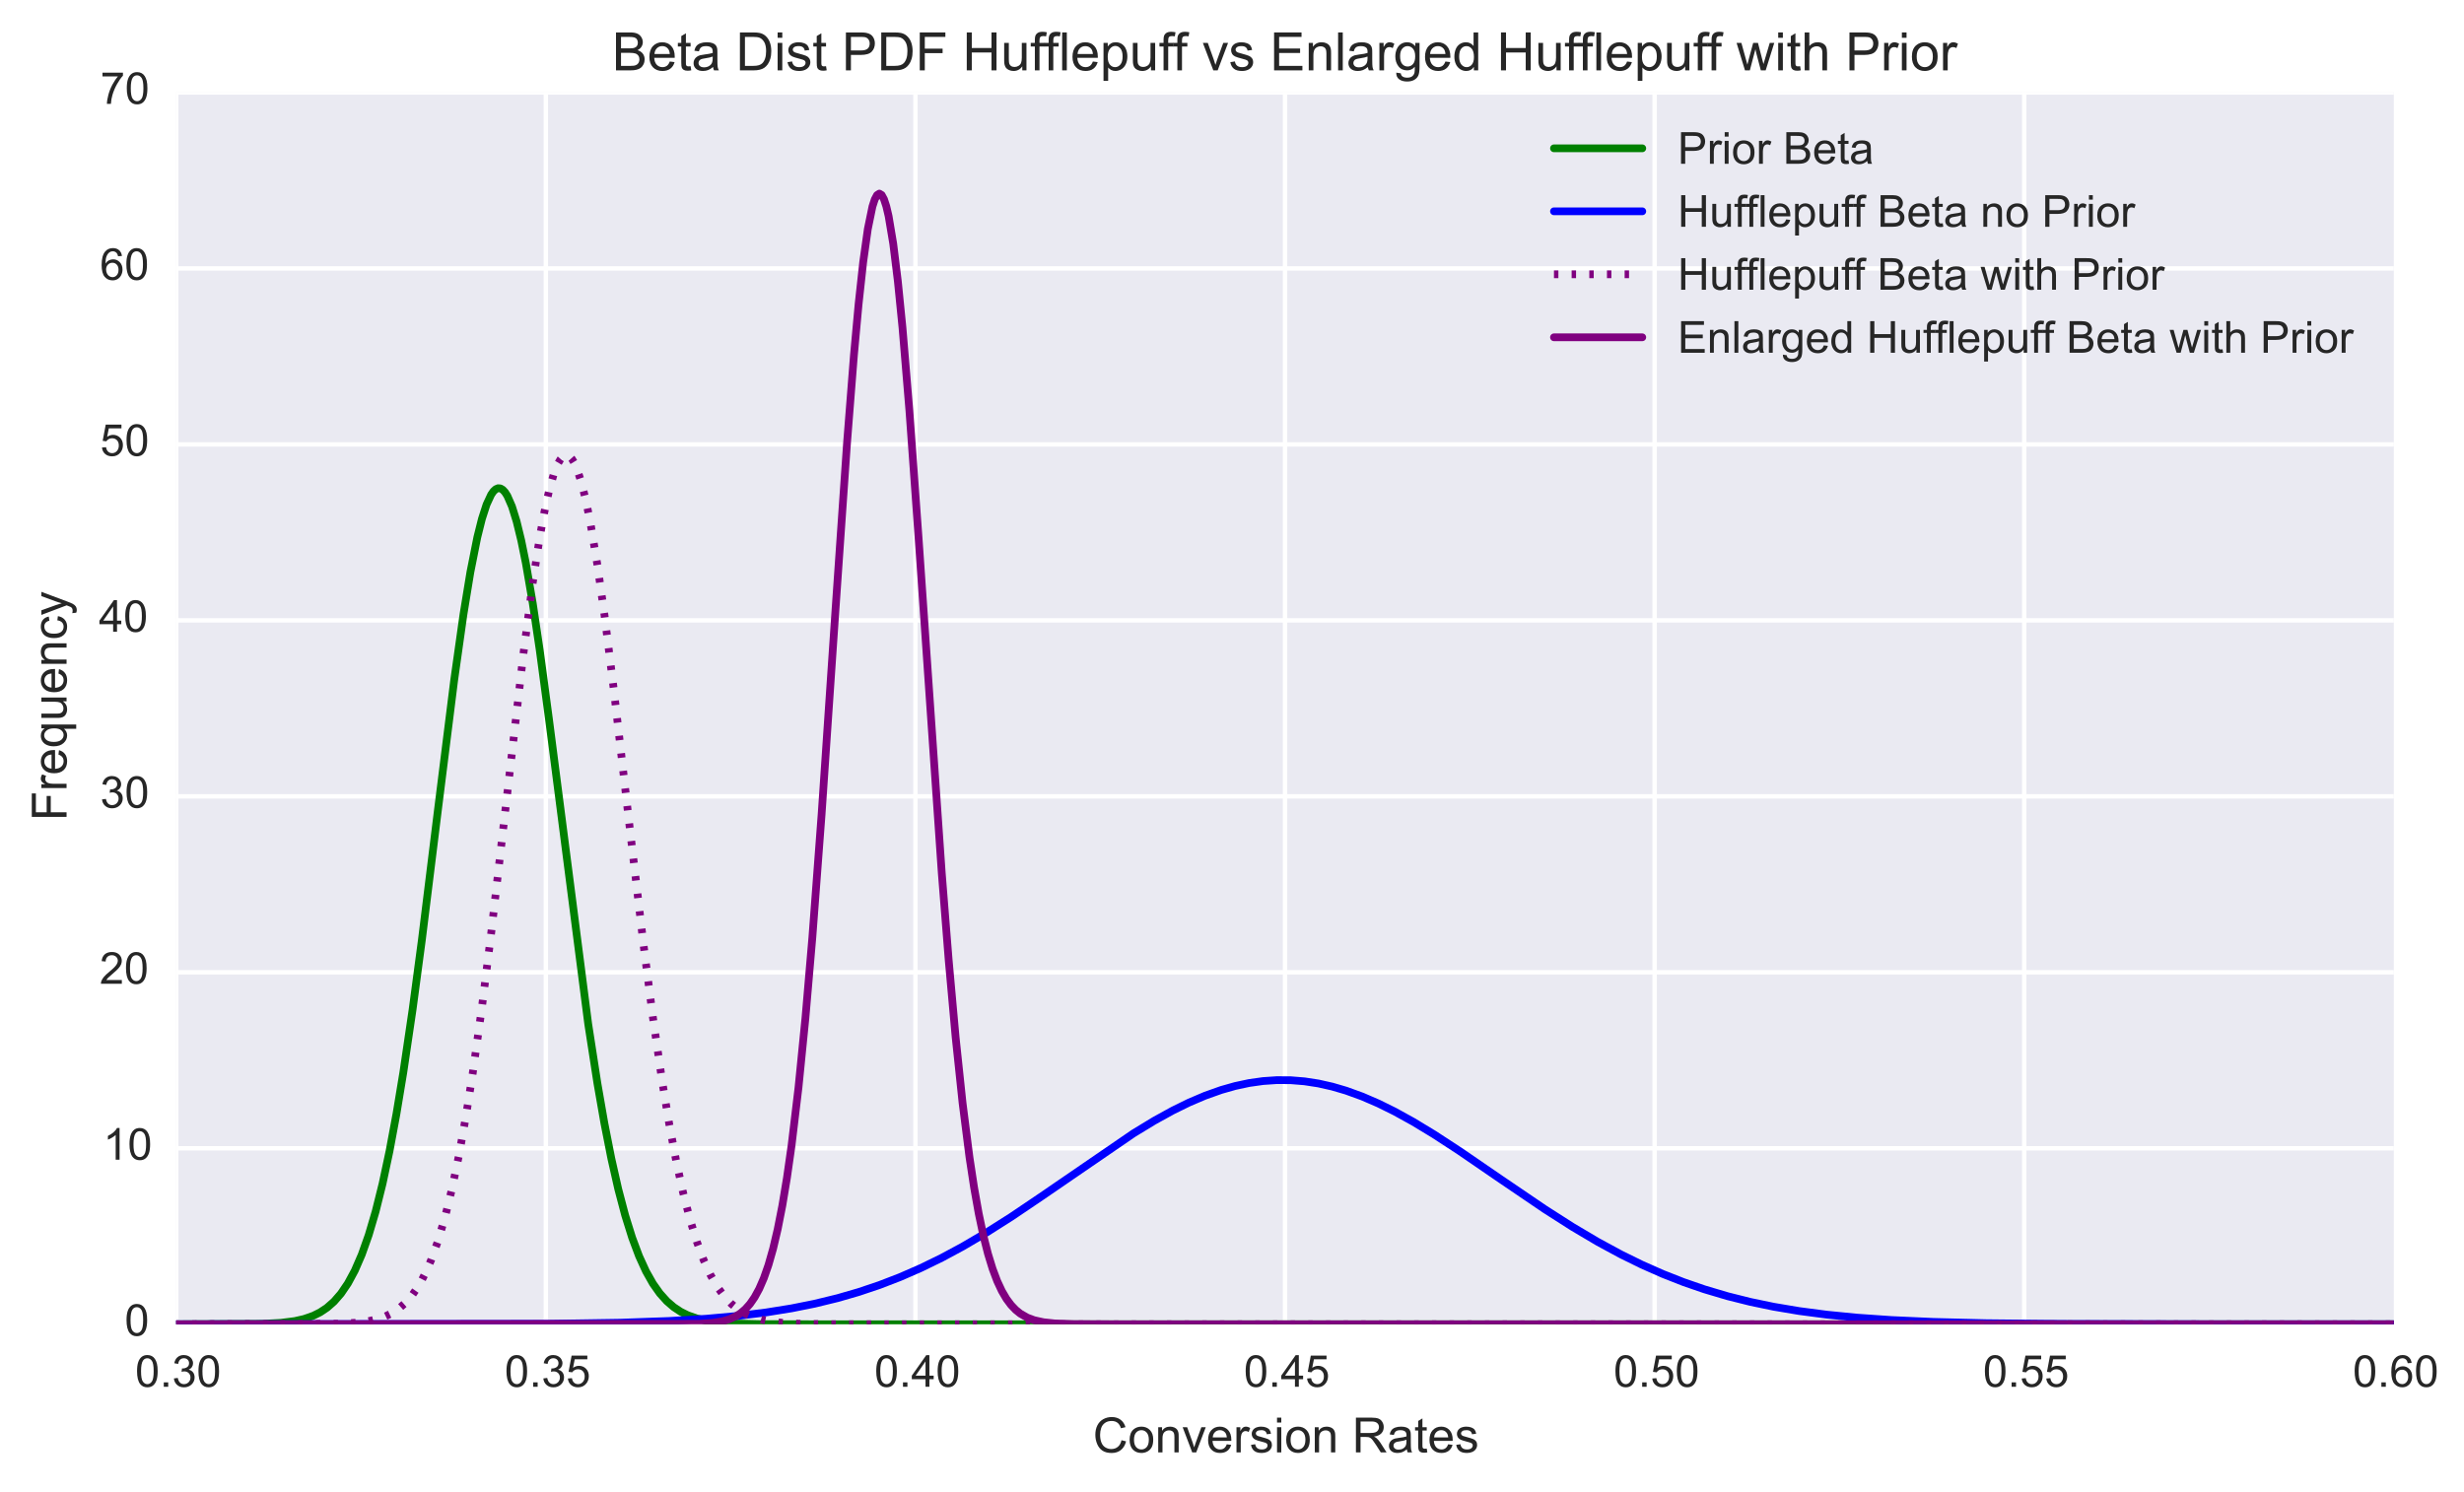 <?xml version="1.0" encoding="utf-8" standalone="no"?>
<!DOCTYPE svg PUBLIC "-//W3C//DTD SVG 1.1//EN"
  "http://www.w3.org/Graphics/SVG/1.1/DTD/svg11.dtd">
<!-- Created with matplotlib (http://matplotlib.org/) -->
<svg height="338pt" version="1.1" viewBox="0 0 558 338" width="558pt" xmlns="http://www.w3.org/2000/svg" xmlns:xlink="http://www.w3.org/1999/xlink">
 <defs>
  <style type="text/css">
*{stroke-linecap:butt;stroke-linejoin:round;}
  </style>
 </defs>
 <g id="figure_1">
  <g id="patch_1">
   <path d="
M0 338.341
L558.59 338.341
L558.59 0
L0 0
z
" style="fill:#ffffff;"/>
  </g>
  <g id="axes_1">
   <g id="patch_2">
    <path d="
M39.906 299.936
L542.106 299.936
L542.106 20.936
L39.906 20.936
z
" style="fill:#eaeaf2;"/>
   </g>
   <g id="matplotlib.axis_1">
    <g id="xtick_1">
     <g id="line2d_1">
      <path clip-path="url(#pa4f1c4de2a)" d="
M39.906 299.936
L39.906 20.936" style="fill:none;stroke:#ffffff;stroke-linecap:round;"/>
     </g>
     <g id="line2d_2">
      <defs>
       <path d="
M0 0
L0 0" id="m219da94a98" style="stroke:#262626;"/>
      </defs>
      <g>
       <use style="fill:#262626;stroke:#262626;" x="39.906" xlink:href="#m219da94a98" y="299.936"/>
      </g>
     </g>
     <g id="line2d_3">
      <g>
       <use style="fill:#262626;stroke:#262626;" x="39.906" xlink:href="#m219da94a98" y="20.936"/>
      </g>
     </g>
     <g id="text_1">
      <!-- 0.30 -->
      <defs>
       <path d="
M4.156 35.297
Q4.156 48 6.766 55.734
Q9.375 63.484 14.516 67.672
Q19.672 71.875 27.484 71.875
Q33.25 71.875 37.594 69.547
Q41.938 67.234 44.766 62.859
Q47.609 58.5 49.219 52.219
Q50.828 45.953 50.828 35.297
Q50.828 22.703 48.234 14.969
Q45.656 7.234 40.5 3
Q35.359 -1.219 27.484 -1.219
Q17.141 -1.219 11.234 6.203
Q4.156 15.141 4.156 35.297
M13.188 35.297
Q13.188 17.672 17.312 11.828
Q21.438 6 27.484 6
Q33.547 6 37.672 11.859
Q41.797 17.719 41.797 35.297
Q41.797 52.984 37.672 58.781
Q33.547 64.594 27.391 64.594
Q21.344 64.594 17.719 59.469
Q13.188 52.938 13.188 35.297" id="ArialMT-30"/>
       <path d="
M9.078 0
L9.078 10.016
L19.094 10.016
L19.094 0
z
" id="ArialMT-2e"/>
       <path d="
M4.203 18.891
L12.984 20.062
Q14.5 12.594 18.141 9.297
Q21.781 6 27 6
Q33.203 6 37.469 10.297
Q41.75 14.594 41.75 20.953
Q41.75 27 37.797 30.922
Q33.844 34.859 27.734 34.859
Q25.25 34.859 21.531 33.891
L22.516 41.609
Q23.391 41.5 23.922 41.5
Q29.547 41.5 34.031 44.422
Q38.531 47.359 38.531 53.469
Q38.531 58.297 35.25 61.469
Q31.984 64.656 26.812 64.656
Q21.688 64.656 18.266 61.422
Q14.844 58.203 13.875 51.766
L5.078 53.328
Q6.688 62.156 12.391 67.016
Q18.109 71.875 26.609 71.875
Q32.469 71.875 37.391 69.359
Q42.328 66.844 44.938 62.5
Q47.562 58.156 47.562 53.266
Q47.562 48.641 45.062 44.828
Q42.578 41.016 37.703 38.766
Q44.047 37.312 47.562 32.688
Q51.078 28.078 51.078 21.141
Q51.078 11.766 44.234 5.25
Q37.406 -1.266 26.953 -1.266
Q17.531 -1.266 11.297 4.344
Q5.078 9.969 4.203 18.891" id="ArialMT-33"/>
      </defs>
      <g style="fill:#262626;" transform="translate(30.622 314.093)scale(0.1 -0.1)">
       <use xlink:href="#ArialMT-30"/>
       <use x="55.615" xlink:href="#ArialMT-2e"/>
       <use x="83.398" xlink:href="#ArialMT-33"/>
       <use x="139.014" xlink:href="#ArialMT-30"/>
      </g>
     </g>
    </g>
    <g id="xtick_2">
     <g id="line2d_4">
      <path clip-path="url(#pa4f1c4de2a)" d="
M123.606 299.936
L123.606 20.936" style="fill:none;stroke:#ffffff;stroke-linecap:round;"/>
     </g>
     <g id="line2d_5">
      <g>
       <use style="fill:#262626;stroke:#262626;" x="123.606" xlink:href="#m219da94a98" y="299.936"/>
      </g>
     </g>
     <g id="line2d_6">
      <g>
       <use style="fill:#262626;stroke:#262626;" x="123.606" xlink:href="#m219da94a98" y="20.936"/>
      </g>
     </g>
     <g id="text_2">
      <!-- 0.35 -->
      <defs>
       <path d="
M4.156 18.75
L13.375 19.531
Q14.406 12.797 18.141 9.391
Q21.875 6 27.156 6
Q33.5 6 37.891 10.781
Q42.281 15.578 42.281 23.484
Q42.281 31 38.062 35.344
Q33.844 39.703 27 39.703
Q22.75 39.703 19.328 37.766
Q15.922 35.844 13.969 32.766
L5.719 33.844
L12.641 70.609
L48.25 70.609
L48.25 62.203
L19.672 62.203
L15.828 42.969
Q22.266 47.469 29.344 47.469
Q38.719 47.469 45.156 40.969
Q51.609 34.469 51.609 24.266
Q51.609 14.547 45.953 7.469
Q39.062 -1.219 27.156 -1.219
Q17.391 -1.219 11.203 4.25
Q5.031 9.719 4.156 18.75" id="ArialMT-35"/>
      </defs>
      <g style="fill:#262626;" transform="translate(114.283 314.093)scale(0.1 -0.1)">
       <use xlink:href="#ArialMT-30"/>
       <use x="55.615" xlink:href="#ArialMT-2e"/>
       <use x="83.398" xlink:href="#ArialMT-33"/>
       <use x="139.014" xlink:href="#ArialMT-35"/>
      </g>
     </g>
    </g>
    <g id="xtick_3">
     <g id="line2d_7">
      <path clip-path="url(#pa4f1c4de2a)" d="
M207.306 299.936
L207.306 20.936" style="fill:none;stroke:#ffffff;stroke-linecap:round;"/>
     </g>
     <g id="line2d_8">
      <g>
       <use style="fill:#262626;stroke:#262626;" x="207.306" xlink:href="#m219da94a98" y="299.936"/>
      </g>
     </g>
     <g id="line2d_9">
      <g>
       <use style="fill:#262626;stroke:#262626;" x="207.306" xlink:href="#m219da94a98" y="20.936"/>
      </g>
     </g>
     <g id="text_3">
      <!-- 0.40 -->
      <defs>
       <path d="
M32.328 0
L32.328 17.141
L1.266 17.141
L1.266 25.203
L33.938 71.578
L41.109 71.578
L41.109 25.203
L50.781 25.203
L50.781 17.141
L41.109 17.141
L41.109 0
z

M32.328 25.203
L32.328 57.469
L9.906 25.203
z
" id="ArialMT-34"/>
      </defs>
      <g style="fill:#262626;" transform="translate(198.022 314.093)scale(0.1 -0.1)">
       <use xlink:href="#ArialMT-30"/>
       <use x="55.615" xlink:href="#ArialMT-2e"/>
       <use x="83.398" xlink:href="#ArialMT-34"/>
       <use x="139.014" xlink:href="#ArialMT-30"/>
      </g>
     </g>
    </g>
    <g id="xtick_4">
     <g id="line2d_10">
      <path clip-path="url(#pa4f1c4de2a)" d="
M291.006 299.936
L291.006 20.936" style="fill:none;stroke:#ffffff;stroke-linecap:round;"/>
     </g>
     <g id="line2d_11">
      <g>
       <use style="fill:#262626;stroke:#262626;" x="291.006" xlink:href="#m219da94a98" y="299.936"/>
      </g>
     </g>
     <g id="line2d_12">
      <g>
       <use style="fill:#262626;stroke:#262626;" x="291.006" xlink:href="#m219da94a98" y="20.936"/>
      </g>
     </g>
     <g id="text_4">
      <!-- 0.45 -->
      <g style="fill:#262626;" transform="translate(281.683 314.093)scale(0.1 -0.1)">
       <use xlink:href="#ArialMT-30"/>
       <use x="55.615" xlink:href="#ArialMT-2e"/>
       <use x="83.398" xlink:href="#ArialMT-34"/>
       <use x="139.014" xlink:href="#ArialMT-35"/>
      </g>
     </g>
    </g>
    <g id="xtick_5">
     <g id="line2d_13">
      <path clip-path="url(#pa4f1c4de2a)" d="
M374.706 299.936
L374.706 20.936" style="fill:none;stroke:#ffffff;stroke-linecap:round;"/>
     </g>
     <g id="line2d_14">
      <g>
       <use style="fill:#262626;stroke:#262626;" x="374.706" xlink:href="#m219da94a98" y="299.936"/>
      </g>
     </g>
     <g id="line2d_15">
      <g>
       <use style="fill:#262626;stroke:#262626;" x="374.706" xlink:href="#m219da94a98" y="20.936"/>
      </g>
     </g>
     <g id="text_5">
      <!-- 0.50 -->
      <g style="fill:#262626;" transform="translate(365.422 314.093)scale(0.1 -0.1)">
       <use xlink:href="#ArialMT-30"/>
       <use x="55.615" xlink:href="#ArialMT-2e"/>
       <use x="83.398" xlink:href="#ArialMT-35"/>
       <use x="139.014" xlink:href="#ArialMT-30"/>
      </g>
     </g>
    </g>
    <g id="xtick_6">
     <g id="line2d_16">
      <path clip-path="url(#pa4f1c4de2a)" d="
M458.406 299.936
L458.406 20.936" style="fill:none;stroke:#ffffff;stroke-linecap:round;"/>
     </g>
     <g id="line2d_17">
      <g>
       <use style="fill:#262626;stroke:#262626;" x="458.406" xlink:href="#m219da94a98" y="299.936"/>
      </g>
     </g>
     <g id="line2d_18">
      <g>
       <use style="fill:#262626;stroke:#262626;" x="458.406" xlink:href="#m219da94a98" y="20.936"/>
      </g>
     </g>
     <g id="text_6">
      <!-- 0.55 -->
      <g style="fill:#262626;" transform="translate(449.083 314.093)scale(0.1 -0.1)">
       <use xlink:href="#ArialMT-30"/>
       <use x="55.615" xlink:href="#ArialMT-2e"/>
       <use x="83.398" xlink:href="#ArialMT-35"/>
       <use x="139.014" xlink:href="#ArialMT-35"/>
      </g>
     </g>
    </g>
    <g id="xtick_7">
     <g id="text_7">
      <!-- 0.60 -->
      <defs>
       <path d="
M49.75 54.047
L41.016 53.375
Q39.844 58.547 37.703 60.891
Q34.125 64.656 28.906 64.656
Q24.703 64.656 21.531 62.312
Q17.391 59.281 14.984 53.469
Q12.594 47.656 12.5 36.922
Q15.672 41.75 20.266 44.094
Q24.859 46.438 29.891 46.438
Q38.672 46.438 44.844 39.969
Q51.031 33.5 51.031 23.25
Q51.031 16.5 48.125 10.719
Q45.219 4.938 40.141 1.859
Q35.062 -1.219 28.609 -1.219
Q17.625 -1.219 10.688 6.859
Q3.766 14.938 3.766 33.5
Q3.766 54.25 11.422 63.672
Q18.109 71.875 29.438 71.875
Q37.891 71.875 43.281 67.141
Q48.688 62.406 49.75 54.047
M13.875 23.188
Q13.875 18.656 15.797 14.5
Q17.719 10.359 21.188 8.172
Q24.656 6 28.469 6
Q34.031 6 38.031 10.484
Q42.047 14.984 42.047 22.703
Q42.047 30.125 38.078 34.391
Q34.125 38.672 28.125 38.672
Q22.172 38.672 18.016 34.391
Q13.875 30.125 13.875 23.188" id="ArialMT-36"/>
      </defs>
      <g style="fill:#262626;" transform="translate(532.822 314.093)scale(0.1 -0.1)">
       <use xlink:href="#ArialMT-30"/>
       <use x="55.615" xlink:href="#ArialMT-2e"/>
       <use x="83.398" xlink:href="#ArialMT-36"/>
       <use x="139.014" xlink:href="#ArialMT-30"/>
      </g>
     </g>
    </g>
    <g id="text_8">
     <!-- Conversion Rates -->
     <defs>
      <path d="
M40.438 6.391
Q35.547 2.25 31.031 0.531
Q26.516 -1.172 21.344 -1.172
Q12.797 -1.172 8.203 3
Q3.609 7.172 3.609 13.672
Q3.609 17.484 5.344 20.625
Q7.078 23.781 9.891 25.688
Q12.703 27.594 16.219 28.562
Q18.797 29.25 24.031 29.891
Q34.672 31.156 39.703 32.906
Q39.75 34.719 39.75 35.203
Q39.75 40.578 37.25 42.781
Q33.891 45.75 27.25 45.75
Q21.047 45.75 18.094 43.578
Q15.141 41.406 13.719 35.891
L5.125 37.062
Q6.297 42.578 8.984 45.969
Q11.672 49.359 16.75 51.188
Q21.828 53.031 28.516 53.031
Q35.156 53.031 39.297 51.469
Q43.453 49.906 45.406 47.531
Q47.359 45.172 48.141 41.547
Q48.578 39.312 48.578 33.453
L48.578 21.734
Q48.578 9.469 49.141 6.219
Q49.703 2.984 51.375 0
L42.188 0
Q40.828 2.734 40.438 6.391
M39.703 26.031
Q34.906 24.078 25.344 22.703
Q19.922 21.922 17.672 20.938
Q15.438 19.969 14.203 18.094
Q12.984 16.219 12.984 13.922
Q12.984 10.406 15.641 8.062
Q18.312 5.719 23.438 5.719
Q28.516 5.719 32.469 7.938
Q36.422 10.156 38.281 14.016
Q39.703 17 39.703 22.797
z
" id="ArialMT-61"/>
      <path d="
M42.094 16.703
L51.172 15.578
Q49.031 7.625 43.219 3.219
Q37.406 -1.172 28.375 -1.172
Q17 -1.172 10.328 5.828
Q3.656 12.844 3.656 25.484
Q3.656 38.578 10.391 45.797
Q17.141 53.031 27.875 53.031
Q38.281 53.031 44.875 45.953
Q51.469 38.875 51.469 26.031
Q51.469 25.25 51.422 23.688
L12.75 23.688
Q13.234 15.141 17.578 10.594
Q21.922 6.062 28.422 6.062
Q33.25 6.062 36.672 8.594
Q40.094 11.141 42.094 16.703
M13.234 30.906
L42.188 30.906
Q41.609 37.453 38.875 40.719
Q34.672 45.797 27.984 45.797
Q21.922 45.797 17.797 41.75
Q13.672 37.703 13.234 30.906" id="ArialMT-65"/>
      <path d="
M7.859 0
L7.859 71.578
L39.594 71.578
Q49.172 71.578 54.141 69.641
Q59.125 67.719 62.109 62.828
Q65.094 57.953 65.094 52.047
Q65.094 44.438 60.156 39.203
Q55.219 33.984 44.922 32.562
Q48.688 30.766 50.641 29
Q54.781 25.203 58.5 19.484
L70.953 0
L59.031 0
L49.562 14.891
Q45.406 21.344 42.719 24.75
Q40.047 28.172 37.922 29.531
Q35.797 30.906 33.594 31.453
Q31.984 31.781 28.328 31.781
L17.328 31.781
L17.328 0
z

M17.328 39.984
L37.703 39.984
Q44.188 39.984 47.844 41.328
Q51.516 42.672 53.422 45.625
Q55.328 48.578 55.328 52.047
Q55.328 57.125 51.641 60.391
Q47.953 63.672 39.984 63.672
L17.328 63.672
z
" id="ArialMT-52"/>
      <path d="
M21 0
L1.266 51.859
L10.547 51.859
L21.688 20.797
Q23.484 15.766 25 10.359
Q26.172 14.453 28.266 20.219
L39.797 51.859
L48.828 51.859
L29.203 0
z
" id="ArialMT-76"/>
      <path d="
M6.5 0
L6.5 51.859
L14.406 51.859
L14.406 44
Q17.438 49.516 20 51.266
Q22.562 53.031 25.641 53.031
Q30.078 53.031 34.672 50.203
L31.641 42.047
Q28.422 43.953 25.203 43.953
Q22.312 43.953 20.016 42.219
Q17.719 40.484 16.75 37.406
Q15.281 32.719 15.281 27.156
L15.281 0
z
" id="ArialMT-72"/>
      <path d="
M3.078 15.484
L11.766 16.844
Q12.5 11.625 15.844 8.844
Q19.188 6.062 25.203 6.062
Q31.25 6.062 34.172 8.516
Q37.109 10.984 37.109 14.312
Q37.109 17.281 34.516 19
Q32.719 20.172 25.531 21.969
Q15.875 24.422 12.141 26.203
Q8.406 27.984 6.469 31.125
Q4.547 34.281 4.547 38.094
Q4.547 41.547 6.125 44.5
Q7.719 47.469 10.453 49.422
Q12.5 50.922 16.031 51.969
Q19.578 53.031 23.641 53.031
Q29.734 53.031 34.344 51.266
Q38.969 49.516 41.156 46.5
Q43.359 43.5 44.188 38.484
L35.594 37.312
Q35.016 41.312 32.203 43.547
Q29.391 45.797 24.266 45.797
Q18.219 45.797 15.625 43.797
Q13.031 41.797 13.031 39.109
Q13.031 37.406 14.109 36.031
Q15.188 34.625 17.484 33.688
Q18.797 33.203 25.25 31.453
Q34.578 28.953 38.25 27.359
Q41.938 25.781 44.031 22.75
Q46.141 19.734 46.141 15.234
Q46.141 10.844 43.578 6.953
Q41.016 3.078 36.172 0.953
Q31.344 -1.172 25.25 -1.172
Q15.141 -1.172 9.844 3.031
Q4.547 7.234 3.078 15.484" id="ArialMT-73"/>
      <path d="
M25.781 7.859
L27.047 0.094
Q23.344 -0.688 20.406 -0.688
Q15.625 -0.688 12.984 0.828
Q10.359 2.344 9.281 4.812
Q8.203 7.281 8.203 15.188
L8.203 45.016
L1.766 45.016
L1.766 51.859
L8.203 51.859
L8.203 64.703
L16.938 69.969
L16.938 51.859
L25.781 51.859
L25.781 45.016
L16.938 45.016
L16.938 14.703
Q16.938 10.938 17.406 9.859
Q17.875 8.797 18.922 8.156
Q19.969 7.516 21.922 7.516
Q23.391 7.516 25.781 7.859" id="ArialMT-74"/>
      <path d="
M3.328 25.922
Q3.328 40.328 11.328 47.266
Q18.016 53.031 27.641 53.031
Q38.328 53.031 45.109 46.016
Q51.906 39.016 51.906 26.656
Q51.906 16.656 48.906 10.906
Q45.906 5.172 40.156 2
Q34.422 -1.172 27.641 -1.172
Q16.75 -1.172 10.031 5.812
Q3.328 12.797 3.328 25.922
M12.359 25.922
Q12.359 15.969 16.703 11.016
Q21.047 6.062 27.641 6.062
Q34.188 6.062 38.531 11.031
Q42.875 16.016 42.875 26.219
Q42.875 35.844 38.5 40.797
Q34.125 45.75 27.641 45.75
Q21.047 45.75 16.703 40.812
Q12.359 35.891 12.359 25.922" id="ArialMT-6f"/>
      <path d="
M6.594 0
L6.594 51.859
L14.5 51.859
L14.5 44.484
Q20.219 53.031 31 53.031
Q35.688 53.031 39.625 51.344
Q43.562 49.656 45.516 46.922
Q47.469 44.188 48.25 40.438
Q48.734 37.984 48.734 31.891
L48.734 0
L39.938 0
L39.938 31.547
Q39.938 36.922 38.906 39.578
Q37.891 42.234 35.281 43.812
Q32.672 45.406 29.156 45.406
Q23.531 45.406 19.453 41.844
Q15.375 38.281 15.375 28.328
L15.375 0
z
" id="ArialMT-6e"/>
      <path d="
M6.641 61.469
L6.641 71.578
L15.438 71.578
L15.438 61.469
z

M6.641 0
L6.641 51.859
L15.438 51.859
L15.438 0
z
" id="ArialMT-69"/>
      <path d="
M58.797 25.094
L68.266 22.703
Q65.281 11.031 57.547 4.906
Q49.812 -1.219 38.625 -1.219
Q27.047 -1.219 19.797 3.484
Q12.547 8.203 8.766 17.141
Q4.984 26.078 4.984 36.328
Q4.984 47.516 9.25 55.828
Q13.531 64.156 21.406 68.469
Q29.297 72.797 38.766 72.797
Q49.516 72.797 56.828 67.328
Q64.156 61.859 67.047 51.953
L57.719 49.75
Q55.219 57.562 50.484 61.125
Q45.75 64.703 38.578 64.703
Q30.328 64.703 24.781 60.734
Q19.234 56.781 16.984 50.109
Q14.75 43.453 14.75 36.375
Q14.75 27.25 17.406 20.438
Q20.062 13.625 25.672 10.25
Q31.297 6.891 37.844 6.891
Q45.797 6.891 51.312 11.469
Q56.844 16.062 58.797 25.094" id="ArialMT-43"/>
      <path id="ArialMT-20"/>
     </defs>
     <g style="fill:#262626;" transform="translate(247.505 328.955)scale(0.11 -0.11)">
      <use xlink:href="#ArialMT-43"/>
      <use x="72.217" xlink:href="#ArialMT-6f"/>
      <use x="127.832" xlink:href="#ArialMT-6e"/>
      <use x="183.447" xlink:href="#ArialMT-76"/>
      <use x="233.447" xlink:href="#ArialMT-65"/>
      <use x="289.062" xlink:href="#ArialMT-72"/>
      <use x="322.363" xlink:href="#ArialMT-73"/>
      <use x="372.363" xlink:href="#ArialMT-69"/>
      <use x="394.58" xlink:href="#ArialMT-6f"/>
      <use x="450.195" xlink:href="#ArialMT-6e"/>
      <use x="505.811" xlink:href="#ArialMT-20"/>
      <use x="533.594" xlink:href="#ArialMT-52"/>
      <use x="605.811" xlink:href="#ArialMT-61"/>
      <use x="661.426" xlink:href="#ArialMT-74"/>
      <use x="689.209" xlink:href="#ArialMT-65"/>
      <use x="744.824" xlink:href="#ArialMT-73"/>
     </g>
    </g>
   </g>
   <g id="matplotlib.axis_2">
    <g id="ytick_1">
     <g id="line2d_19">
      <path clip-path="url(#pa4f1c4de2a)" d="
M39.906 299.936
L542.106 299.936" style="fill:none;stroke:#ffffff;stroke-linecap:round;"/>
     </g>
     <g id="line2d_20">
      <g>
       <use style="fill:#262626;stroke:#262626;" x="39.906" xlink:href="#m219da94a98" y="299.936"/>
      </g>
     </g>
     <g id="line2d_21">
      <g>
       <use style="fill:#262626;stroke:#262626;" x="542.106" xlink:href="#m219da94a98" y="299.936"/>
      </g>
     </g>
     <g id="text_9">
      <!-- 0 -->
      <g style="fill:#262626;" transform="translate(28.239 302.521)scale(0.1 -0.1)">
       <use xlink:href="#ArialMT-30"/>
      </g>
     </g>
    </g>
    <g id="ytick_2">
     <g id="line2d_22">
      <path clip-path="url(#pa4f1c4de2a)" d="
M39.906 260.078
L542.106 260.078" style="fill:none;stroke:#ffffff;stroke-linecap:round;"/>
     </g>
     <g id="line2d_23">
      <g>
       <use style="fill:#262626;stroke:#262626;" x="39.906" xlink:href="#m219da94a98" y="260.078"/>
      </g>
     </g>
     <g id="line2d_24">
      <g>
       <use style="fill:#262626;stroke:#262626;" x="542.106" xlink:href="#m219da94a98" y="260.078"/>
      </g>
     </g>
     <g id="text_10">
      <!-- 10 -->
      <defs>
       <path d="
M37.25 0
L28.469 0
L28.469 56
Q25.297 52.984 20.141 49.953
Q14.984 46.922 10.891 45.406
L10.891 53.906
Q18.266 57.375 23.781 62.297
Q29.297 67.234 31.594 71.875
L37.25 71.875
z
" id="ArialMT-31"/>
      </defs>
      <g style="fill:#262626;" transform="translate(23.351 262.664)scale(0.1 -0.1)">
       <use xlink:href="#ArialMT-31"/>
       <use x="55.615" xlink:href="#ArialMT-30"/>
      </g>
     </g>
    </g>
    <g id="ytick_3">
     <g id="line2d_25">
      <path clip-path="url(#pa4f1c4de2a)" d="
M39.906 220.221
L542.106 220.221" style="fill:none;stroke:#ffffff;stroke-linecap:round;"/>
     </g>
     <g id="line2d_26">
      <g>
       <use style="fill:#262626;stroke:#262626;" x="39.906" xlink:href="#m219da94a98" y="220.221"/>
      </g>
     </g>
     <g id="line2d_27">
      <g>
       <use style="fill:#262626;stroke:#262626;" x="542.106" xlink:href="#m219da94a98" y="220.221"/>
      </g>
     </g>
     <g id="text_11">
      <!-- 20 -->
      <defs>
       <path d="
M50.344 8.453
L50.344 0
L3.031 0
Q2.938 3.172 4.047 6.109
Q5.859 10.938 9.828 15.625
Q13.812 20.312 21.344 26.469
Q33.016 36.031 37.109 41.625
Q41.219 47.219 41.219 52.203
Q41.219 57.422 37.469 61
Q33.734 64.594 27.734 64.594
Q21.391 64.594 17.578 60.781
Q13.766 56.984 13.719 50.25
L4.688 51.172
Q5.609 61.281 11.656 66.578
Q17.719 71.875 27.938 71.875
Q38.234 71.875 44.234 66.156
Q50.25 60.453 50.25 52
Q50.25 47.703 48.484 43.547
Q46.734 39.406 42.656 34.812
Q38.578 30.219 29.109 22.219
Q21.188 15.578 18.938 13.203
Q16.703 10.844 15.234 8.453
z
" id="ArialMT-32"/>
      </defs>
      <g style="fill:#262626;" transform="translate(22.556 222.806)scale(0.1 -0.1)">
       <use xlink:href="#ArialMT-32"/>
       <use x="55.615" xlink:href="#ArialMT-30"/>
      </g>
     </g>
    </g>
    <g id="ytick_4">
     <g id="line2d_28">
      <path clip-path="url(#pa4f1c4de2a)" d="
M39.906 180.364
L542.106 180.364" style="fill:none;stroke:#ffffff;stroke-linecap:round;"/>
     </g>
     <g id="line2d_29">
      <g>
       <use style="fill:#262626;stroke:#262626;" x="39.906" xlink:href="#m219da94a98" y="180.364"/>
      </g>
     </g>
     <g id="line2d_30">
      <g>
       <use style="fill:#262626;stroke:#262626;" x="542.106" xlink:href="#m219da94a98" y="180.364"/>
      </g>
     </g>
     <g id="text_12">
      <!-- 30 -->
      <g style="fill:#262626;" transform="translate(22.683 182.949)scale(0.1 -0.1)">
       <use xlink:href="#ArialMT-33"/>
       <use x="55.615" xlink:href="#ArialMT-30"/>
      </g>
     </g>
    </g>
    <g id="ytick_5">
     <g id="line2d_31">
      <path clip-path="url(#pa4f1c4de2a)" d="
M39.906 140.507
L542.106 140.507" style="fill:none;stroke:#ffffff;stroke-linecap:round;"/>
     </g>
     <g id="line2d_32">
      <g>
       <use style="fill:#262626;stroke:#262626;" x="39.906" xlink:href="#m219da94a98" y="140.507"/>
      </g>
     </g>
     <g id="line2d_33">
      <g>
       <use style="fill:#262626;stroke:#262626;" x="542.106" xlink:href="#m219da94a98" y="140.507"/>
      </g>
     </g>
     <g id="text_13">
      <!-- 40 -->
      <g style="fill:#262626;" transform="translate(22.389 143.092)scale(0.1 -0.1)">
       <use xlink:href="#ArialMT-34"/>
       <use x="55.615" xlink:href="#ArialMT-30"/>
      </g>
     </g>
    </g>
    <g id="ytick_6">
     <g id="line2d_34">
      <path clip-path="url(#pa4f1c4de2a)" d="
M39.906 100.65
L542.106 100.65" style="fill:none;stroke:#ffffff;stroke-linecap:round;"/>
     </g>
     <g id="line2d_35">
      <g>
       <use style="fill:#262626;stroke:#262626;" x="39.906" xlink:href="#m219da94a98" y="100.65"/>
      </g>
     </g>
     <g id="line2d_36">
      <g>
       <use style="fill:#262626;stroke:#262626;" x="542.106" xlink:href="#m219da94a98" y="100.65"/>
      </g>
     </g>
     <g id="text_14">
      <!-- 50 -->
      <g style="fill:#262626;" transform="translate(22.678 103.235)scale(0.1 -0.1)">
       <use xlink:href="#ArialMT-35"/>
       <use x="55.615" xlink:href="#ArialMT-30"/>
      </g>
     </g>
    </g>
    <g id="ytick_7">
     <g id="line2d_37">
      <path clip-path="url(#pa4f1c4de2a)" d="
M39.906 60.793
L542.106 60.793" style="fill:none;stroke:#ffffff;stroke-linecap:round;"/>
     </g>
     <g id="line2d_38">
      <g>
       <use style="fill:#262626;stroke:#262626;" x="39.906" xlink:href="#m219da94a98" y="60.793"/>
      </g>
     </g>
     <g id="line2d_39">
      <g>
       <use style="fill:#262626;stroke:#262626;" x="542.106" xlink:href="#m219da94a98" y="60.793"/>
      </g>
     </g>
     <g id="text_15">
      <!-- 60 -->
      <g style="fill:#262626;" transform="translate(22.639 63.378)scale(0.1 -0.1)">
       <use xlink:href="#ArialMT-36"/>
       <use x="55.615" xlink:href="#ArialMT-30"/>
      </g>
     </g>
    </g>
    <g id="ytick_8">
     <g id="line2d_40">
      <path clip-path="url(#pa4f1c4de2a)" d="
M39.906 20.936
L542.106 20.936" style="fill:none;stroke:#ffffff;stroke-linecap:round;"/>
     </g>
     <g id="line2d_41">
      <g>
       <use style="fill:#262626;stroke:#262626;" x="39.906" xlink:href="#m219da94a98" y="20.936"/>
      </g>
     </g>
     <g id="line2d_42">
      <g>
       <use style="fill:#262626;stroke:#262626;" x="542.106" xlink:href="#m219da94a98" y="20.936"/>
      </g>
     </g>
     <g id="text_16">
      <!-- 70 -->
      <defs>
       <path d="
M4.734 62.203
L4.734 70.656
L51.078 70.656
L51.078 63.812
Q44.234 56.547 37.516 44.484
Q30.812 32.422 27.156 19.672
Q24.516 10.688 23.781 0
L14.75 0
Q14.891 8.453 18.062 20.406
Q21.234 32.375 27.172 43.484
Q33.109 54.594 39.797 62.203
z
" id="ArialMT-37"/>
      </defs>
      <g style="fill:#262626;" transform="translate(22.736 23.521)scale(0.1 -0.1)">
       <use xlink:href="#ArialMT-37"/>
       <use x="55.615" xlink:href="#ArialMT-30"/>
      </g>
     </g>
    </g>
    <g id="text_17">
     <!-- Frequency -->
     <defs>
      <path d="
M40.438 19
L49.078 17.875
Q47.656 8.938 41.812 3.875
Q35.984 -1.172 27.484 -1.172
Q16.844 -1.172 10.375 5.781
Q3.906 12.75 3.906 25.734
Q3.906 34.125 6.688 40.422
Q9.469 46.734 15.156 49.875
Q20.844 53.031 27.547 53.031
Q35.984 53.031 41.359 48.75
Q46.734 44.484 48.25 36.625
L39.703 35.297
Q38.484 40.531 35.375 43.156
Q32.281 45.797 27.875 45.797
Q21.234 45.797 17.078 41.031
Q12.938 36.281 12.938 25.984
Q12.938 15.531 16.938 10.797
Q20.953 6.062 27.391 6.062
Q32.562 6.062 36.031 9.234
Q39.5 12.406 40.438 19" id="ArialMT-63"/>
      <path d="
M40.578 0
L40.578 7.625
Q34.516 -1.172 24.125 -1.172
Q19.531 -1.172 15.547 0.578
Q11.578 2.344 9.641 5
Q7.719 7.672 6.938 11.531
Q6.391 14.109 6.391 19.734
L6.391 51.859
L15.188 51.859
L15.188 23.094
Q15.188 16.219 15.719 13.812
Q16.547 10.359 19.234 8.375
Q21.922 6.391 25.875 6.391
Q29.828 6.391 33.297 8.422
Q36.766 10.453 38.203 13.938
Q39.656 17.438 39.656 24.078
L39.656 51.859
L48.438 51.859
L48.438 0
z
" id="ArialMT-75"/>
      <path d="
M6.203 -19.969
L5.219 -11.719
Q8.109 -12.5 10.25 -12.5
Q13.188 -12.5 14.938 -11.516
Q16.703 -10.547 17.828 -8.797
Q18.656 -7.469 20.516 -2.25
Q20.75 -1.516 21.297 -0.094
L1.609 51.859
L11.078 51.859
L21.875 21.828
Q23.969 16.109 25.641 9.812
Q27.156 15.875 29.25 21.625
L40.328 51.859
L49.125 51.859
L29.391 -0.875
Q26.219 -9.422 24.469 -12.641
Q22.125 -17 19.094 -19.016
Q16.062 -21.047 11.859 -21.047
Q9.328 -21.047 6.203 -19.969" id="ArialMT-79"/>
      <path d="
M39.656 -19.875
L39.656 5.516
Q37.594 2.641 33.906 0.734
Q30.219 -1.172 26.078 -1.172
Q16.844 -1.172 10.172 6.203
Q3.516 13.578 3.516 26.422
Q3.516 34.234 6.219 40.422
Q8.938 46.625 14.078 49.828
Q19.234 53.031 25.391 53.031
Q35.016 53.031 40.531 44.922
L40.531 51.859
L48.438 51.859
L48.438 -19.875
z

M12.547 26.078
Q12.547 16.062 16.75 11.062
Q20.953 6.062 26.812 6.062
Q32.422 6.062 36.469 10.812
Q40.531 15.578 40.531 25.297
Q40.531 35.641 36.25 40.859
Q31.984 46.094 26.219 46.094
Q20.516 46.094 16.531 41.234
Q12.547 36.375 12.547 26.078" id="ArialMT-71"/>
      <path d="
M8.203 0
L8.203 71.578
L56.5 71.578
L56.5 63.141
L17.672 63.141
L17.672 40.969
L51.266 40.969
L51.266 32.516
L17.672 32.516
L17.672 0
z
" id="ArialMT-46"/>
     </defs>
     <g style="fill:#262626;" transform="translate(15.074 185.92)rotate(-90.0)scale(0.11 -0.11)">
      <use xlink:href="#ArialMT-46"/>
      <use x="61.084" xlink:href="#ArialMT-72"/>
      <use x="94.385" xlink:href="#ArialMT-65"/>
      <use x="150.0" xlink:href="#ArialMT-71"/>
      <use x="205.615" xlink:href="#ArialMT-75"/>
      <use x="261.23" xlink:href="#ArialMT-65"/>
      <use x="316.846" xlink:href="#ArialMT-6e"/>
      <use x="372.461" xlink:href="#ArialMT-63"/>
      <use x="422.461" xlink:href="#ArialMT-79"/>
     </g>
    </g>
   </g>
   <g id="line2d_43">
    <path clip-path="url(#pa4f1c4de2a)" d="
M39.54 299.936
L59.425 299.83
L63.611 299.605
L66.751 299.206
L68.844 298.733
L70.937 298.003
L72.507 297.22
L74.077 296.17
L75.647 294.784
L77.216 292.982
L78.786 290.673
L80.356 287.761
L81.926 284.143
L83.496 279.718
L85.066 274.393
L86.636 268.085
L88.206 260.736
L89.775 252.315
L91.345 242.832
L93.438 228.64
L95.531 212.939
L99.195 183.28
L102.858 154.017
L104.951 139.176
L106.521 129.594
L108.09 121.702
L109.137 117.518
L110.184 114.274
L111.23 112.022
L111.753 111.279
L112.277 110.796
L112.8 110.575
L113.323 110.616
L113.847 110.919
L114.37 111.482
L114.893 112.303
L115.94 114.704
L116.986 118.079
L118.033 122.373
L119.079 127.517
L120.649 136.642
L122.219 147.177
L124.312 162.819
L133.208 231.925
L135.301 245.441
L136.871 254.429
L138.441 262.388
L140.011 269.325
L141.581 275.277
L143.151 280.307
L144.721 284.497
L146.29 287.936
L147.86 290.719
L149.43 292.939
L151 294.688
L152.57 296.045
L154.14 297.085
L155.71 297.872
L157.803 298.618
L159.896 299.112
L162.512 299.491
L166.175 299.758
L171.932 299.899
L186.584 299.935
L542.42 299.936
L542.42 299.936" style="fill:none;stroke:#008000;stroke-linecap:round;stroke-width:1.75;"/>
   </g>
   <g id="line2d_44">
    <path clip-path="url(#pa4f1c4de2a)" d="
M39.54 299.936
L124.312 299.826
L140.534 299.575
L151.523 299.188
L159.896 298.685
L167.222 298.028
L173.501 297.252
L179.258 296.328
L184.491 295.279
L189.723 294.004
L194.433 292.64
L199.143 291.056
L203.852 289.239
L208.562 287.182
L213.271 284.884
L217.981 282.351
L223.214 279.281
L228.97 275.632
L235.773 271.04
L256.704 256.689
L261.414 253.826
L265.6 251.519
L269.263 249.721
L272.926 248.16
L276.589 246.86
L279.729 245.97
L282.869 245.298
L286.009 244.853
L289.148 244.639
L292.288 244.66
L295.428 244.914
L298.567 245.397
L301.707 246.104
L304.847 247.026
L308.51 248.356
L312.173 249.94
L315.836 251.751
L320.022 254.063
L324.732 256.916
L330.488 260.67
L339.907 267.128
L349.85 273.882
L356.129 277.893
L361.885 281.301
L367.118 284.133
L371.828 286.447
L376.537 288.53
L381.247 290.382
L385.957 292.009
L391.19 293.565
L396.422 294.875
L401.655 295.962
L407.411 296.932
L413.691 297.757
L420.494 298.427
L428.343 298.973
L437.762 299.393
L449.798 299.69
L467.066 299.865
L500.557 299.931
L542.42 299.936
L542.42 299.936" style="fill:none;stroke:#0000ff;stroke-linecap:round;stroke-width:1.75;"/>
   </g>
   <g id="line2d_45">
    <path clip-path="url(#pa4f1c4de2a)" d="
M39.54 299.936
L76.693 299.825
L80.879 299.574
L83.496 299.217
L85.589 298.728
L87.159 298.183
L88.729 297.429
L90.299 296.401
L91.868 295.023
L93.438 293.206
L94.485 291.701
L95.531 289.923
L96.578 287.837
L97.625 285.409
L99.195 281.049
L100.764 275.725
L102.334 269.335
L103.904 261.799
L105.474 253.07
L107.044 243.143
L109.137 228.136
L111.23 211.38
L114.37 184.108
L118.556 147.859
L120.649 131.931
L122.219 121.757
L123.266 116.03
L124.312 111.261
L125.359 107.531
L126.406 104.904
L126.929 104.019
L127.452 103.425
L127.975 103.124
L128.499 103.118
L129.022 103.406
L129.545 103.987
L130.069 104.858
L130.592 106.014
L131.638 109.163
L132.685 113.375
L133.732 118.576
L135.301 128.031
L136.871 139.151
L138.964 155.878
L142.627 187.623
L145.767 214.246
L147.86 230.447
L149.954 244.882
L151.523 254.403
L153.093 262.766
L154.663 269.984
L156.233 276.113
L157.803 281.231
L159.373 285.438
L160.943 288.843
L162.512 291.557
L164.082 293.688
L165.652 295.336
L167.222 296.593
L168.792 297.537
L170.362 298.236
L172.455 298.883
L174.548 299.299
L177.165 299.606
L180.828 299.812
L187.63 299.919
L213.795 299.936
L542.42 299.936
L542.42 299.936" style="fill:none;stroke:#800080;stroke-dasharray:1,3;stroke-dashoffset:0.0;stroke-width:1.75;"/>
   </g>
   <g id="line2d_46">
    <path clip-path="url(#pa4f1c4de2a)" d="
M39.54 299.936
L158.326 299.834
L161.466 299.609
L163.559 299.262
L165.129 298.807
L166.699 298.089
L167.745 297.406
L168.792 296.506
L169.838 295.334
L170.885 293.826
L171.932 291.908
L172.978 289.499
L174.025 286.507
L175.071 282.837
L176.118 278.39
L177.165 273.067
L178.211 266.776
L179.258 259.435
L180.828 246.319
L182.397 230.589
L183.967 212.305
L186.06 184.459
L189.2 138.214
L191.817 100.381
L193.386 80.393
L194.433 68.931
L195.48 59.335
L196.526 51.878
L197.573 46.775
L198.096 45.157
L198.619 44.178
L199.143 43.846
L199.666 44.161
L200.189 45.123
L200.713 46.723
L201.236 48.949
L202.282 55.205
L203.329 63.704
L204.376 74.198
L205.945 93.019
L208.039 122.073
L213.271 197.716
L214.841 217.488
L216.411 234.913
L217.981 249.792
L219.551 262.123
L220.597 268.995
L221.644 274.869
L222.691 279.828
L223.737 283.966
L224.784 287.377
L225.83 290.156
L226.877 292.396
L227.924 294.179
L228.97 295.584
L230.017 296.679
L231.063 297.522
L232.633 298.424
L234.203 299.009
L236.296 299.47
L238.913 299.749
L243.099 299.898
L253.565 299.935
L542.42 299.936
L542.42 299.936" style="fill:none;stroke:#800080;stroke-linecap:round;stroke-width:1.75;"/>
   </g>
   <g id="patch_3">
    <path d="
M39.906 20.936
L542.106 20.936" style="fill:none;"/>
   </g>
   <g id="patch_4">
    <path d="
M542.106 299.936
L542.106 20.936" style="fill:none;"/>
   </g>
   <g id="patch_5">
    <path d="
M39.906 299.936
L542.106 299.936" style="fill:none;"/>
   </g>
   <g id="patch_6">
    <path d="
M39.906 299.936
L39.906 20.936" style="fill:none;"/>
   </g>
   <g id="text_18">
    <!-- Beta Dist PDF Hufflepuff vs Enlarged Hufflepuff with Prior -->
    <defs>
     <path d="
M8.016 0
L8.016 71.578
L17.484 71.578
L17.484 42.188
L54.688 42.188
L54.688 71.578
L64.156 71.578
L64.156 0
L54.688 0
L54.688 33.734
L17.484 33.734
L17.484 0
z
" id="ArialMT-48"/>
     <path d="
M16.156 0
L0.297 51.859
L9.375 51.859
L17.625 21.922
L20.703 10.797
Q20.906 11.625 23.391 21.484
L31.641 51.859
L40.672 51.859
L48.438 21.781
L51.031 11.859
L54 21.875
L62.891 51.859
L71.438 51.859
L55.219 0
L46.094 0
L37.844 31.062
L35.844 39.891
L25.344 0
z
" id="ArialMT-77"/>
     <path d="
M4.984 -4.297
L13.531 -5.562
Q14.062 -9.516 16.5 -11.328
Q19.781 -13.766 25.438 -13.766
Q31.547 -13.766 34.859 -11.328
Q38.188 -8.891 39.359 -4.5
Q40.047 -1.812 39.984 6.781
Q34.234 0 25.641 0
Q14.938 0 9.078 7.719
Q3.219 15.438 3.219 26.219
Q3.219 33.641 5.906 39.906
Q8.594 46.188 13.688 49.609
Q18.797 53.031 25.688 53.031
Q34.859 53.031 40.828 45.609
L40.828 51.859
L48.922 51.859
L48.922 7.031
Q48.922 -5.078 46.453 -10.125
Q44 -15.188 38.641 -18.109
Q33.297 -21.047 25.484 -21.047
Q16.219 -21.047 10.5 -16.875
Q4.781 -12.703 4.984 -4.297
M12.25 26.859
Q12.25 16.656 16.297 11.969
Q20.359 7.281 26.469 7.281
Q32.516 7.281 36.609 11.938
Q40.719 16.609 40.719 26.562
Q40.719 36.078 36.5 40.906
Q32.281 45.75 26.312 45.75
Q20.453 45.75 16.344 40.984
Q12.25 36.234 12.25 26.859" id="ArialMT-67"/>
     <path d="
M8.688 0
L8.688 45.016
L0.922 45.016
L0.922 51.859
L8.688 51.859
L8.688 57.375
Q8.688 62.594 9.625 65.141
Q10.891 68.562 14.078 70.672
Q17.281 72.797 23.047 72.797
Q26.766 72.797 31.25 71.922
L29.938 64.266
Q27.203 64.75 24.75 64.75
Q20.75 64.75 19.094 63.031
Q17.438 61.328 17.438 56.641
L17.438 51.859
L27.547 51.859
L27.547 45.016
L17.438 45.016
L17.438 0
z
" id="ArialMT-66"/>
     <path d="
M40.234 0
L40.234 6.547
Q35.297 -1.172 25.734 -1.172
Q19.531 -1.172 14.328 2.25
Q9.125 5.672 6.266 11.797
Q3.422 17.922 3.422 25.875
Q3.422 33.641 6 39.969
Q8.594 46.297 13.766 49.656
Q18.953 53.031 25.344 53.031
Q30.031 53.031 33.688 51.047
Q37.359 49.078 39.656 45.906
L39.656 71.578
L48.391 71.578
L48.391 0
z

M12.453 25.875
Q12.453 15.922 16.641 10.984
Q20.844 6.062 26.562 6.062
Q32.328 6.062 36.344 10.766
Q40.375 15.484 40.375 25.141
Q40.375 35.797 36.266 40.766
Q32.172 45.75 26.172 45.75
Q20.312 45.75 16.375 40.969
Q12.453 36.188 12.453 25.875" id="ArialMT-64"/>
     <path d="
M7.906 0
L7.906 71.578
L59.672 71.578
L59.672 63.141
L17.391 63.141
L17.391 41.219
L56.984 41.219
L56.984 32.812
L17.391 32.812
L17.391 8.453
L61.328 8.453
L61.328 0
z
" id="ArialMT-45"/>
     <path d="
M7.719 0
L7.719 71.578
L34.719 71.578
Q41.844 71.578 45.609 70.906
Q50.875 70.016 54.438 67.547
Q58.016 65.094 60.188 60.641
Q62.359 56.203 62.359 50.875
Q62.359 41.75 56.547 35.422
Q50.734 29.109 35.547 29.109
L17.188 29.109
L17.188 0
z

M17.188 37.547
L35.688 37.547
Q44.875 37.547 48.734 40.969
Q52.594 44.391 52.594 50.594
Q52.594 55.078 50.312 58.266
Q48.047 61.469 44.344 62.5
Q41.938 63.141 35.5 63.141
L17.188 63.141
z
" id="ArialMT-50"/>
     <path d="
M7.328 0
L7.328 71.578
L34.188 71.578
Q42.391 71.578 47.344 69.406
Q52.297 67.234 55.094 62.719
Q57.906 58.203 57.906 53.266
Q57.906 48.688 55.422 44.625
Q52.938 40.578 47.906 38.094
Q54.391 36.188 57.875 31.594
Q61.375 27 61.375 20.75
Q61.375 15.719 59.25 11.391
Q57.125 7.078 54 4.734
Q50.875 2.391 46.156 1.188
Q41.453 0 34.625 0
z

M16.797 41.5
L32.281 41.5
Q38.578 41.5 41.312 42.328
Q44.922 43.406 46.75 45.891
Q48.578 48.391 48.578 52.156
Q48.578 55.719 46.875 58.422
Q45.172 61.141 41.984 62.141
Q38.812 63.141 31.109 63.141
L16.797 63.141
z

M16.797 8.453
L34.625 8.453
Q39.203 8.453 41.062 8.797
Q44.344 9.375 46.531 10.734
Q48.734 12.109 50.141 14.719
Q51.562 17.328 51.562 20.75
Q51.562 24.75 49.516 27.703
Q47.469 30.672 43.828 31.859
Q40.188 33.062 33.344 33.062
L16.797 33.062
z
" id="ArialMT-42"/>
     <path d="
M6.594 -19.875
L6.594 51.859
L14.594 51.859
L14.594 45.125
Q17.438 49.078 21 51.047
Q24.562 53.031 29.641 53.031
Q36.281 53.031 41.359 49.609
Q46.438 46.188 49.016 39.953
Q51.609 33.734 51.609 26.312
Q51.609 18.359 48.75 11.984
Q45.906 5.609 40.453 2.219
Q35.016 -1.172 29 -1.172
Q24.609 -1.172 21.109 0.688
Q17.625 2.547 15.375 5.375
L15.375 -19.875
z

M14.547 25.641
Q14.547 15.625 18.594 10.844
Q22.656 6.062 28.422 6.062
Q34.281 6.062 38.453 11.016
Q42.625 15.969 42.625 26.375
Q42.625 36.281 38.547 41.203
Q34.469 46.141 28.812 46.141
Q23.188 46.141 18.859 40.891
Q14.547 35.641 14.547 25.641" id="ArialMT-70"/>
     <path d="
M7.719 0
L7.719 71.578
L32.375 71.578
Q40.719 71.578 45.125 70.562
Q51.266 69.141 55.609 65.438
Q61.281 60.641 64.078 53.188
Q66.891 45.75 66.891 36.188
Q66.891 28.031 64.984 21.734
Q63.094 15.438 60.109 11.297
Q57.125 7.172 53.578 4.797
Q50.047 2.438 45.047 1.219
Q40.047 0 33.547 0
z

M17.188 8.453
L32.469 8.453
Q39.547 8.453 43.578 9.766
Q47.609 11.078 50 13.484
Q53.375 16.844 55.25 22.531
Q57.125 28.219 57.125 36.328
Q57.125 47.562 53.438 53.594
Q49.75 59.625 44.484 61.672
Q40.672 63.141 32.234 63.141
L17.188 63.141
z
" id="ArialMT-44"/>
     <path d="
M6.391 0
L6.391 71.578
L15.188 71.578
L15.188 0
z
" id="ArialMT-6c"/>
     <path d="
M6.594 0
L6.594 71.578
L15.375 71.578
L15.375 45.906
Q21.531 53.031 30.906 53.031
Q36.672 53.031 40.922 50.75
Q45.172 48.484 47 44.484
Q48.828 40.484 48.828 32.859
L48.828 0
L40.047 0
L40.047 32.859
Q40.047 39.453 37.188 42.453
Q34.328 45.453 29.109 45.453
Q25.203 45.453 21.75 43.422
Q18.312 41.406 16.844 37.938
Q15.375 34.469 15.375 28.375
L15.375 0
z
" id="ArialMT-68"/>
    </defs>
    <g style="fill:#262626;" transform="translate(138.62 15.936)scale(0.12 -0.12)">
     <use xlink:href="#ArialMT-42"/>
     <use x="66.699" xlink:href="#ArialMT-65"/>
     <use x="122.314" xlink:href="#ArialMT-74"/>
     <use x="150.098" xlink:href="#ArialMT-61"/>
     <use x="205.713" xlink:href="#ArialMT-20"/>
     <use x="233.496" xlink:href="#ArialMT-44"/>
     <use x="305.713" xlink:href="#ArialMT-69"/>
     <use x="327.93" xlink:href="#ArialMT-73"/>
     <use x="377.93" xlink:href="#ArialMT-74"/>
     <use x="405.713" xlink:href="#ArialMT-20"/>
     <use x="433.496" xlink:href="#ArialMT-50"/>
     <use x="500.195" xlink:href="#ArialMT-44"/>
     <use x="572.412" xlink:href="#ArialMT-46"/>
     <use x="633.496" xlink:href="#ArialMT-20"/>
     <use x="661.279" xlink:href="#ArialMT-48"/>
     <use x="733.496" xlink:href="#ArialMT-75"/>
     <use x="789.111" xlink:href="#ArialMT-66"/>
     <use x="815.145" xlink:href="#ArialMT-66"/>
     <use x="842.928" xlink:href="#ArialMT-6c"/>
     <use x="865.145" xlink:href="#ArialMT-65"/>
     <use x="920.76" xlink:href="#ArialMT-70"/>
     <use x="976.375" xlink:href="#ArialMT-75"/>
     <use x="1031.99" xlink:href="#ArialMT-66"/>
     <use x="1058.023" xlink:href="#ArialMT-66"/>
     <use x="1085.807" xlink:href="#ArialMT-20"/>
     <use x="1113.59" xlink:href="#ArialMT-76"/>
     <use x="1163.59" xlink:href="#ArialMT-73"/>
     <use x="1213.59" xlink:href="#ArialMT-20"/>
     <use x="1241.373" xlink:href="#ArialMT-45"/>
     <use x="1308.072" xlink:href="#ArialMT-6e"/>
     <use x="1363.688" xlink:href="#ArialMT-6c"/>
     <use x="1385.904" xlink:href="#ArialMT-61"/>
     <use x="1441.52" xlink:href="#ArialMT-72"/>
     <use x="1474.82" xlink:href="#ArialMT-67"/>
     <use x="1530.436" xlink:href="#ArialMT-65"/>
     <use x="1586.051" xlink:href="#ArialMT-64"/>
     <use x="1641.666" xlink:href="#ArialMT-20"/>
     <use x="1669.449" xlink:href="#ArialMT-48"/>
     <use x="1741.666" xlink:href="#ArialMT-75"/>
     <use x="1797.281" xlink:href="#ArialMT-66"/>
     <use x="1823.314" xlink:href="#ArialMT-66"/>
     <use x="1851.098" xlink:href="#ArialMT-6c"/>
     <use x="1873.314" xlink:href="#ArialMT-65"/>
     <use x="1928.93" xlink:href="#ArialMT-70"/>
     <use x="1984.545" xlink:href="#ArialMT-75"/>
     <use x="2040.16" xlink:href="#ArialMT-66"/>
     <use x="2066.193" xlink:href="#ArialMT-66"/>
     <use x="2093.977" xlink:href="#ArialMT-20"/>
     <use x="2121.76" xlink:href="#ArialMT-77"/>
     <use x="2193.977" xlink:href="#ArialMT-69"/>
     <use x="2216.193" xlink:href="#ArialMT-74"/>
     <use x="2243.977" xlink:href="#ArialMT-68"/>
     <use x="2299.592" xlink:href="#ArialMT-20"/>
     <use x="2327.375" xlink:href="#ArialMT-50"/>
     <use x="2394.074" xlink:href="#ArialMT-72"/>
     <use x="2427.375" xlink:href="#ArialMT-69"/>
     <use x="2449.592" xlink:href="#ArialMT-6f"/>
     <use x="2505.207" xlink:href="#ArialMT-72"/>
    </g>
   </g>
   <g id="legend_1">
    <g id="line2d_47">
     <path d="
M351.914 33.593
L371.914 33.593" style="fill:none;stroke:#008000;stroke-linecap:round;stroke-width:1.75;"/>
    </g>
    <g id="line2d_48"/>
    <g id="text_19">
     <!-- Prior Beta -->
     <g style="fill:#262626;" transform="translate(379.914 37.093)scale(0.1 -0.1)">
      <use xlink:href="#ArialMT-50"/>
      <use x="66.699" xlink:href="#ArialMT-72"/>
      <use x="100.0" xlink:href="#ArialMT-69"/>
      <use x="122.217" xlink:href="#ArialMT-6f"/>
      <use x="177.832" xlink:href="#ArialMT-72"/>
      <use x="211.133" xlink:href="#ArialMT-20"/>
      <use x="238.916" xlink:href="#ArialMT-42"/>
      <use x="305.615" xlink:href="#ArialMT-65"/>
      <use x="361.23" xlink:href="#ArialMT-74"/>
      <use x="389.014" xlink:href="#ArialMT-61"/>
     </g>
    </g>
    <g id="line2d_49">
     <path d="
M351.914 47.861
L371.914 47.861" style="fill:none;stroke:#0000ff;stroke-linecap:round;stroke-width:1.75;"/>
    </g>
    <g id="line2d_50"/>
    <g id="text_20">
     <!-- Hufflepuff Beta no Prior -->
     <g style="fill:#262626;" transform="translate(379.914 51.361)scale(0.1 -0.1)">
      <use xlink:href="#ArialMT-48"/>
      <use x="72.217" xlink:href="#ArialMT-75"/>
      <use x="127.832" xlink:href="#ArialMT-66"/>
      <use x="153.865" xlink:href="#ArialMT-66"/>
      <use x="181.648" xlink:href="#ArialMT-6c"/>
      <use x="203.865" xlink:href="#ArialMT-65"/>
      <use x="259.48" xlink:href="#ArialMT-70"/>
      <use x="315.096" xlink:href="#ArialMT-75"/>
      <use x="370.711" xlink:href="#ArialMT-66"/>
      <use x="396.744" xlink:href="#ArialMT-66"/>
      <use x="424.527" xlink:href="#ArialMT-20"/>
      <use x="452.311" xlink:href="#ArialMT-42"/>
      <use x="519.01" xlink:href="#ArialMT-65"/>
      <use x="574.625" xlink:href="#ArialMT-74"/>
      <use x="602.408" xlink:href="#ArialMT-61"/>
      <use x="658.023" xlink:href="#ArialMT-20"/>
      <use x="685.807" xlink:href="#ArialMT-6e"/>
      <use x="741.422" xlink:href="#ArialMT-6f"/>
      <use x="797.037" xlink:href="#ArialMT-20"/>
      <use x="824.82" xlink:href="#ArialMT-50"/>
      <use x="891.52" xlink:href="#ArialMT-72"/>
      <use x="924.82" xlink:href="#ArialMT-69"/>
      <use x="947.037" xlink:href="#ArialMT-6f"/>
      <use x="1002.652" xlink:href="#ArialMT-72"/>
     </g>
    </g>
    <g id="line2d_51">
     <path d="
M351.914 62.128
L371.914 62.128" style="fill:none;stroke:#800080;stroke-dasharray:1,3;stroke-dashoffset:0.0;stroke-width:1.75;"/>
    </g>
    <g id="line2d_52"/>
    <g id="text_21">
     <!-- Hufflepuff Beta with Prior -->
     <g style="fill:#262626;" transform="translate(379.914 65.628)scale(0.1 -0.1)">
      <use xlink:href="#ArialMT-48"/>
      <use x="72.217" xlink:href="#ArialMT-75"/>
      <use x="127.832" xlink:href="#ArialMT-66"/>
      <use x="153.865" xlink:href="#ArialMT-66"/>
      <use x="181.648" xlink:href="#ArialMT-6c"/>
      <use x="203.865" xlink:href="#ArialMT-65"/>
      <use x="259.48" xlink:href="#ArialMT-70"/>
      <use x="315.096" xlink:href="#ArialMT-75"/>
      <use x="370.711" xlink:href="#ArialMT-66"/>
      <use x="396.744" xlink:href="#ArialMT-66"/>
      <use x="424.527" xlink:href="#ArialMT-20"/>
      <use x="452.311" xlink:href="#ArialMT-42"/>
      <use x="519.01" xlink:href="#ArialMT-65"/>
      <use x="574.625" xlink:href="#ArialMT-74"/>
      <use x="602.408" xlink:href="#ArialMT-61"/>
      <use x="658.023" xlink:href="#ArialMT-20"/>
      <use x="685.807" xlink:href="#ArialMT-77"/>
      <use x="758.023" xlink:href="#ArialMT-69"/>
      <use x="780.24" xlink:href="#ArialMT-74"/>
      <use x="808.023" xlink:href="#ArialMT-68"/>
      <use x="863.639" xlink:href="#ArialMT-20"/>
      <use x="891.422" xlink:href="#ArialMT-50"/>
      <use x="958.121" xlink:href="#ArialMT-72"/>
      <use x="991.422" xlink:href="#ArialMT-69"/>
      <use x="1013.639" xlink:href="#ArialMT-6f"/>
      <use x="1069.254" xlink:href="#ArialMT-72"/>
     </g>
    </g>
    <g id="line2d_53">
     <path d="
M351.914 76.395
L371.914 76.395" style="fill:none;stroke:#800080;stroke-linecap:round;stroke-width:1.75;"/>
    </g>
    <g id="line2d_54"/>
    <g id="text_22">
     <!-- Enlarged Hufflepuff Beta with Prior -->
     <g style="fill:#262626;" transform="translate(379.914 79.895)scale(0.1 -0.1)">
      <use xlink:href="#ArialMT-45"/>
      <use x="66.699" xlink:href="#ArialMT-6e"/>
      <use x="122.314" xlink:href="#ArialMT-6c"/>
      <use x="144.531" xlink:href="#ArialMT-61"/>
      <use x="200.146" xlink:href="#ArialMT-72"/>
      <use x="233.447" xlink:href="#ArialMT-67"/>
      <use x="289.062" xlink:href="#ArialMT-65"/>
      <use x="344.678" xlink:href="#ArialMT-64"/>
      <use x="400.293" xlink:href="#ArialMT-20"/>
      <use x="428.076" xlink:href="#ArialMT-48"/>
      <use x="500.293" xlink:href="#ArialMT-75"/>
      <use x="555.908" xlink:href="#ArialMT-66"/>
      <use x="581.941" xlink:href="#ArialMT-66"/>
      <use x="609.725" xlink:href="#ArialMT-6c"/>
      <use x="631.941" xlink:href="#ArialMT-65"/>
      <use x="687.557" xlink:href="#ArialMT-70"/>
      <use x="743.172" xlink:href="#ArialMT-75"/>
      <use x="798.787" xlink:href="#ArialMT-66"/>
      <use x="824.82" xlink:href="#ArialMT-66"/>
      <use x="852.604" xlink:href="#ArialMT-20"/>
      <use x="880.387" xlink:href="#ArialMT-42"/>
      <use x="947.086" xlink:href="#ArialMT-65"/>
      <use x="1002.701" xlink:href="#ArialMT-74"/>
      <use x="1030.484" xlink:href="#ArialMT-61"/>
      <use x="1086.1" xlink:href="#ArialMT-20"/>
      <use x="1113.883" xlink:href="#ArialMT-77"/>
      <use x="1186.1" xlink:href="#ArialMT-69"/>
      <use x="1208.316" xlink:href="#ArialMT-74"/>
      <use x="1236.1" xlink:href="#ArialMT-68"/>
      <use x="1291.715" xlink:href="#ArialMT-20"/>
      <use x="1319.498" xlink:href="#ArialMT-50"/>
      <use x="1386.197" xlink:href="#ArialMT-72"/>
      <use x="1419.498" xlink:href="#ArialMT-69"/>
      <use x="1441.715" xlink:href="#ArialMT-6f"/>
      <use x="1497.33" xlink:href="#ArialMT-72"/>
     </g>
    </g>
   </g>
  </g>
 </g>
 <defs>
  <clipPath id="pa4f1c4de2a">
   <rect height="279.0" width="502.2" x="39.906" y="20.936"/>
  </clipPath>
 </defs>
</svg>
